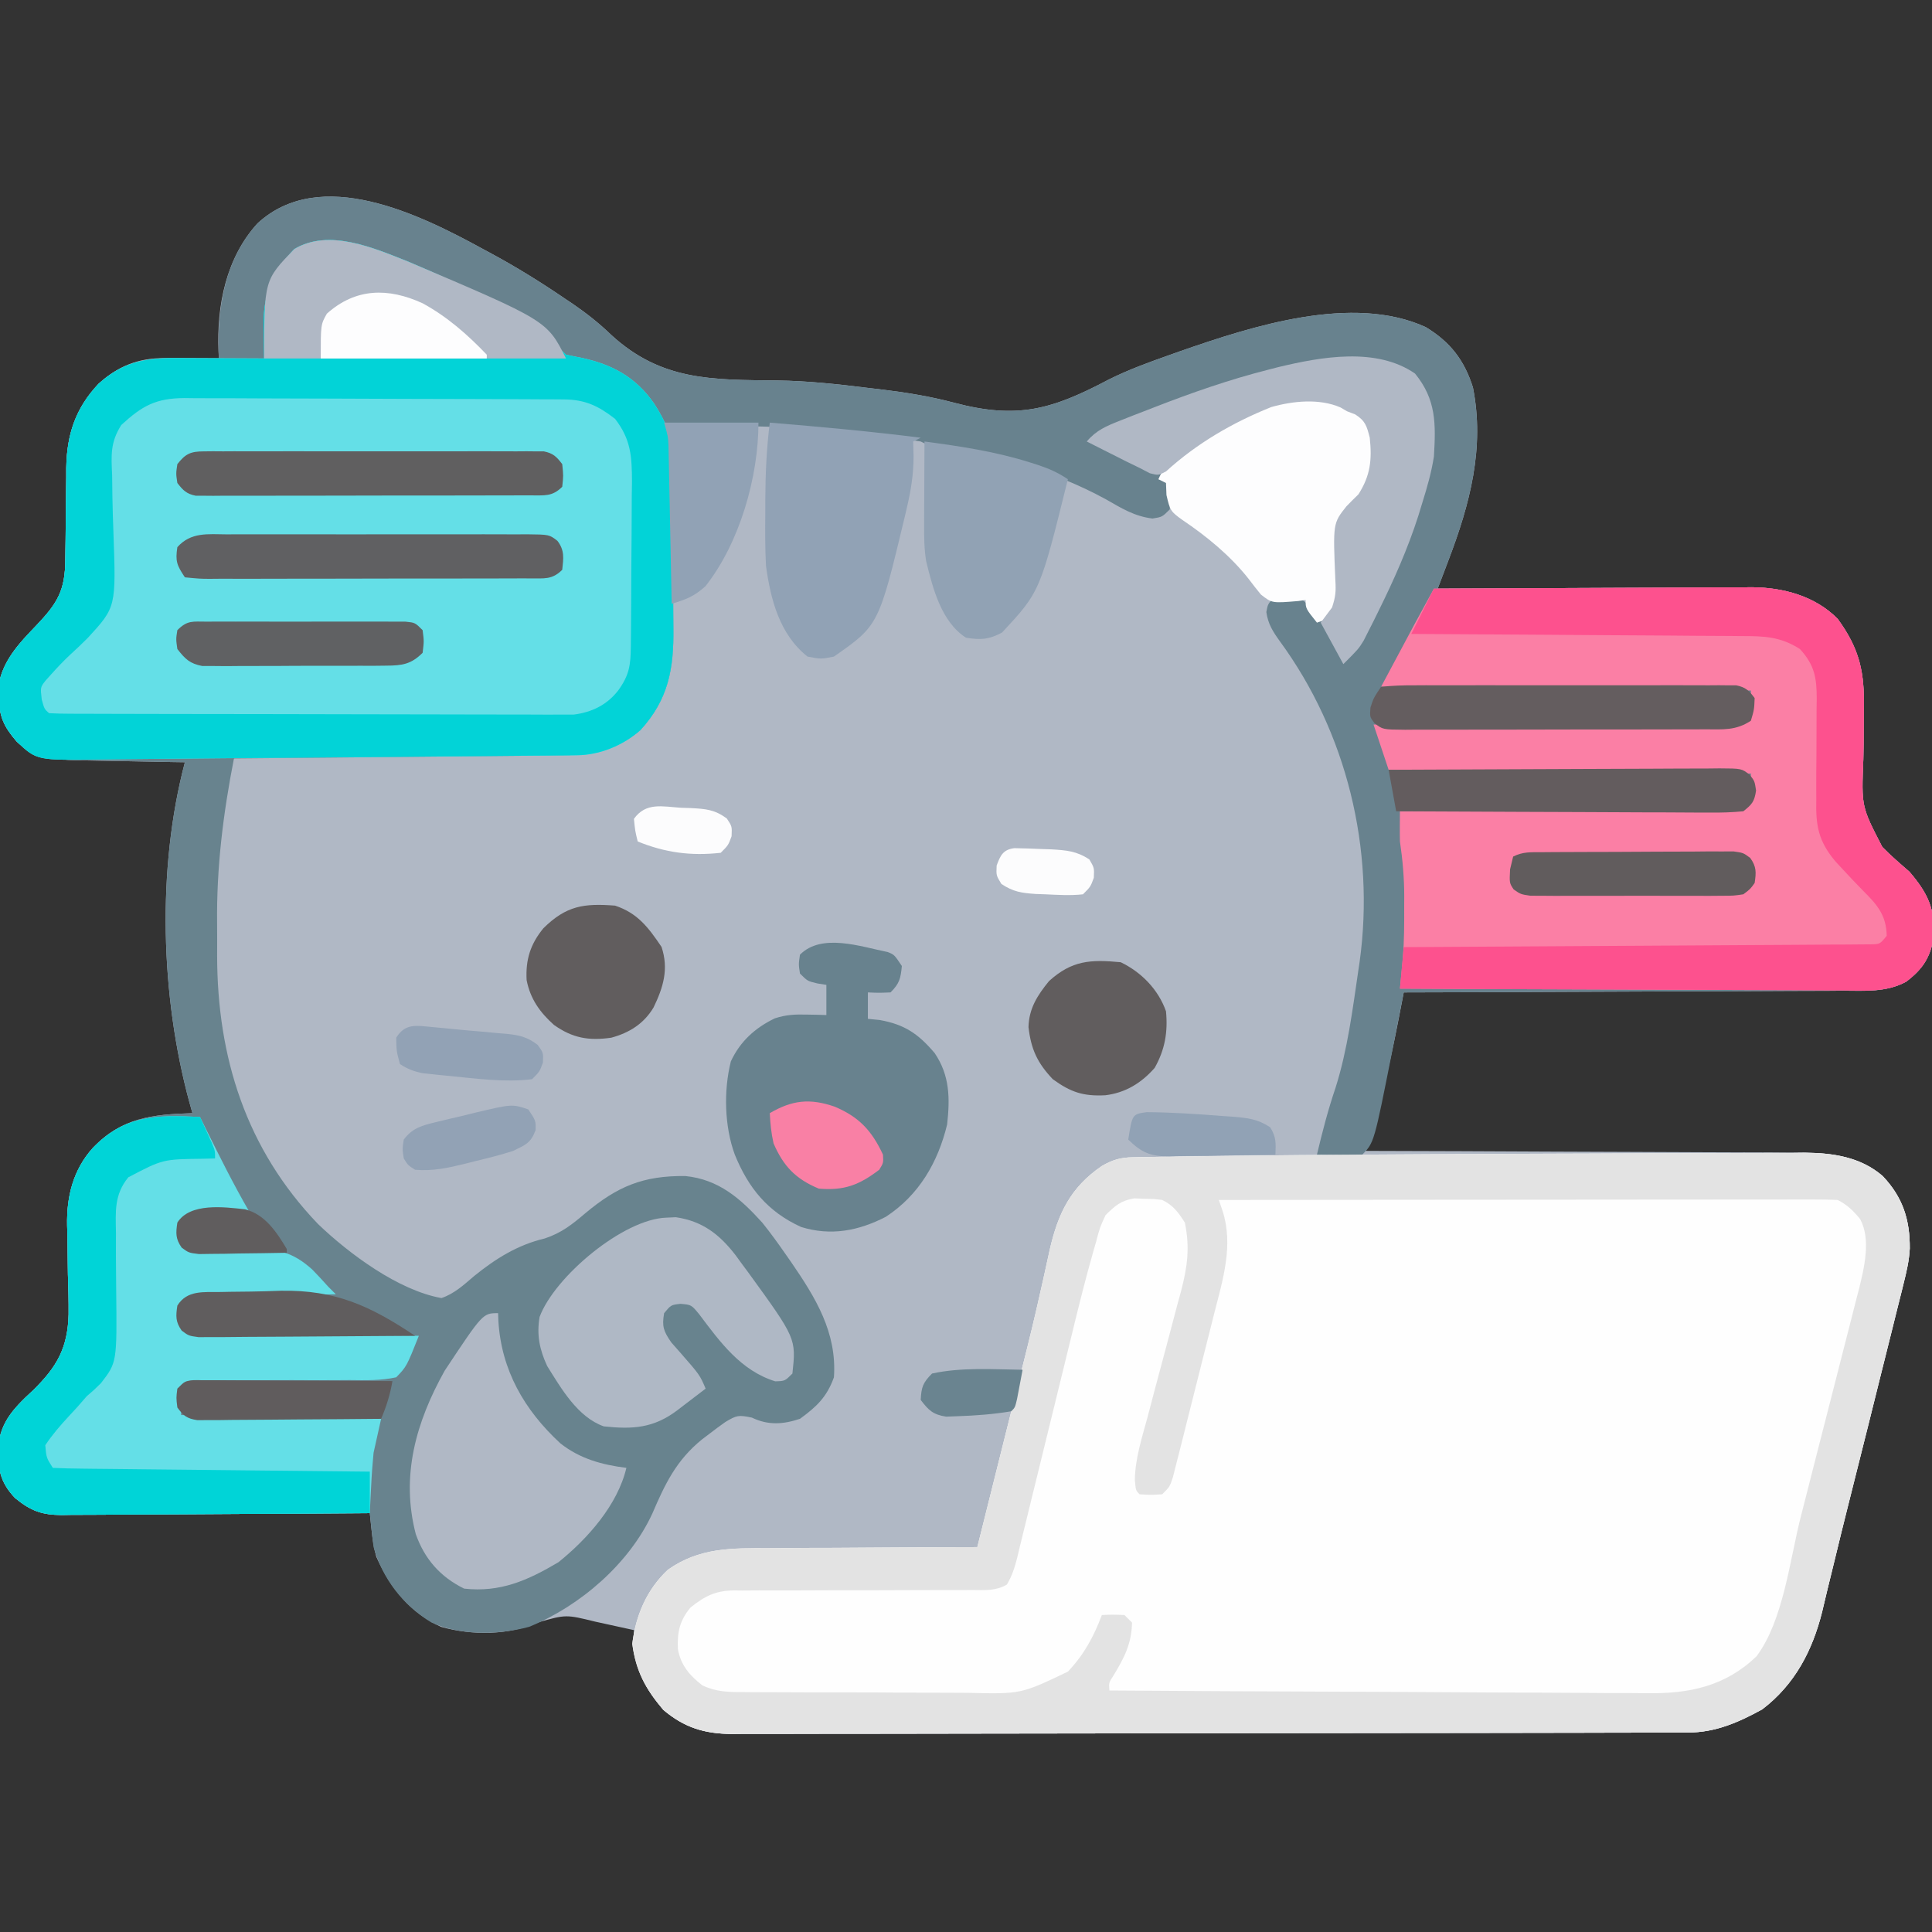 <?xml version="1.0" encoding="UTF-8"?>
<svg version="1.1" xmlns="http://www.w3.org/2000/svg" width="512" height="512">
<rect width="100%" height="100%" fill="#333333" stroke="none"/>
<path d="M0 0 C0.594 0.318 1.188 0.637 1.799 0.965 C8.681 4.664 15.239 8.726 21.688 13.125 C22.362 13.576 23.037 14.027 23.731 14.491 C27.427 17.016 30.747 19.639 33.973 22.746 C47.294 34.997 60.822 34.637 77.947 34.827 C86.079 34.946 94.063 35.798 102.125 36.812 C103.5 36.974 104.874 37.136 106.249 37.298 C112.601 38.078 118.771 39.106 124.961 40.758 C141.69 45.151 150.731 42.558 165.869 34.564 C171.027 31.987 176.382 30.043 181.812 28.125 C182.843 27.758 183.873 27.391 184.935 27.013 C203.825 20.448 230.433 11.83 249.84 20.688 C256.328 24.629 260.041 29.4 262.34 36.664 C265.506 52.666 261.546 67.582 255.852 82.492 C255.576 83.22 255.301 83.947 255.017 84.697 C254.347 86.466 253.674 88.233 253 90 C254.108 89.993 255.215 89.987 256.356 89.98 C266.817 89.919 277.277 89.874 287.737 89.845 C293.115 89.829 298.492 89.808 303.869 89.774 C309.063 89.741 314.256 89.723 319.45 89.715 C321.427 89.71 323.404 89.699 325.381 89.683 C328.16 89.661 330.938 89.658 333.717 89.659 C334.526 89.649 335.335 89.638 336.169 89.627 C344.512 89.671 352.985 91.927 359 98 C364.836 105.997 366.142 112.151 365.93 121.816 C365.919 123.568 365.911 125.32 365.906 127.072 C365.898 129.81 365.876 132.543 365.798 135.28 C365.286 147.75 365.286 147.75 370.834 158.463 C373.11 160.774 375.545 162.883 378 165 C382.81 170.599 384.922 174.913 384.449 182.418 C383.519 187.763 381.556 190.827 377.137 194.157 C371.865 197.015 366.216 196.571 360.364 196.546 C358.475 196.561 358.475 196.561 356.548 196.577 C353.112 196.605 349.677 196.608 346.241 196.608 C342.645 196.611 339.048 196.636 335.451 196.659 C328.648 196.7 321.845 196.72 315.042 196.733 C307.293 196.749 299.544 196.788 291.796 196.828 C275.864 196.91 259.932 196.965 244 197 C243.875 197.668 243.749 198.337 243.62 199.025 C241.056 212.58 238.246 225.866 234 239 C234.635 239.001 235.27 239.003 235.924 239.004 C251.408 239.042 266.892 239.101 282.376 239.184 C289.864 239.224 297.352 239.256 304.84 239.271 C311.37 239.284 317.9 239.311 324.43 239.355 C327.884 239.377 331.339 239.393 334.793 239.392 C338.659 239.391 342.524 239.421 346.39 239.454 C347.523 239.449 348.656 239.444 349.823 239.439 C357.459 239.539 364.922 240.484 370.909 245.646 C376.251 251.253 378.16 257.215 378.109 264.86 C377.946 268.056 377.248 271.016 376.475 274.117 C376.312 274.781 376.149 275.444 375.982 276.128 C375.444 278.307 374.894 280.484 374.344 282.66 C373.959 284.211 373.574 285.762 373.191 287.313 C372.176 291.405 371.15 295.494 370.122 299.582 C369.108 303.625 368.105 307.671 367.102 311.717 C365.331 318.848 363.537 325.973 361.733 333.096 C360.583 337.648 359.46 342.206 358.362 346.771 C357.675 349.617 356.975 352.46 356.272 355.302 C355.799 357.238 355.343 359.177 354.889 361.117 C352.314 371.446 347.629 380.43 339 387 C332.69 390.46 326.626 393.118 319.376 393.134 C317.982 393.141 317.982 393.141 316.559 393.148 C315.541 393.148 314.523 393.147 313.474 393.147 C312.39 393.151 311.306 393.155 310.19 393.158 C306.545 393.169 302.9 393.173 299.255 393.177 C296.647 393.183 294.038 393.19 291.43 393.197 C283.595 393.217 275.76 393.227 267.924 393.236 C264.233 393.24 260.542 393.245 256.852 393.251 C244.581 393.268 232.31 393.282 220.04 393.289 C216.857 393.291 213.673 393.293 210.49 393.295 C209.699 393.296 208.908 393.296 208.093 393.297 C195.275 393.305 182.458 393.33 169.64 393.363 C156.478 393.396 143.315 393.414 130.153 393.417 C122.764 393.419 115.375 393.428 107.986 393.453 C101.035 393.477 94.085 393.481 87.134 393.471 C84.584 393.47 82.033 393.477 79.482 393.49 C75.999 393.508 72.517 393.501 69.034 393.488 C67.52 393.504 67.52 393.504 65.976 393.521 C58.686 393.454 53.407 391.87 47.793 387.141 C41.937 380.245 39.814 375.095 40 366 C37.813 365.518 35.626 365.039 33.438 364.562 C32.219 364.296 31.001 364.029 29.746 363.754 C21.98 361.849 21.98 361.849 14.625 363.938 C6.721 367.394 -2.798 367.436 -11.07 365.152 C-19.437 361.378 -24.575 354.782 -28.273 346.566 C-28.969 344.111 -29.28 341.872 -29.545 339.34 C-29.632 338.527 -29.718 337.715 -29.807 336.879 C-29.871 336.259 -29.934 335.639 -30 335 C-31.089 335.009 -32.178 335.018 -33.3 335.027 C-43.57 335.108 -53.84 335.168 -64.11 335.207 C-69.39 335.228 -74.67 335.256 -79.95 335.302 C-85.046 335.345 -90.142 335.369 -95.239 335.38 C-97.182 335.387 -99.125 335.401 -101.068 335.423 C-103.793 335.452 -106.516 335.456 -109.241 335.454 C-110.042 335.468 -110.843 335.483 -111.669 335.498 C-116.913 335.459 -119.815 334.424 -124 331 C-127.557 327.256 -128.347 324.15 -128.625 319.125 C-128.308 311.304 -124.858 307.646 -119.269 302.471 C-112.937 296.294 -110.04 291.251 -109.812 282.297 C-109.784 278.776 -109.879 275.269 -110 271.75 C-110.049 269.077 -110.082 266.404 -110.1 263.73 C-110.116 262.081 -110.151 260.433 -110.21 258.785 C-110.37 251.097 -108.622 244.007 -103.375 238.188 C-95.71 230.216 -87.745 229.332 -77 229 C-77.398 227.581 -77.398 227.581 -77.805 226.133 C-85.442 198.006 -86.464 164.276 -79 136 C-80.018 135.985 -81.037 135.971 -82.086 135.956 C-85.896 135.897 -89.705 135.82 -93.514 135.738 C-95.157 135.704 -96.8 135.676 -98.443 135.654 C-100.817 135.62 -103.189 135.567 -105.562 135.512 C-106.287 135.505 -107.011 135.499 -107.757 135.492 C-113.359 135.334 -119.311 134.488 -123.568 130.549 C-126.974 126.541 -128.177 123.985 -128.312 118.812 C-128.35 117.891 -128.387 116.969 -128.426 116.02 C-127.471 109.247 -122.951 104.497 -118.375 99.75 C-112.776 93.857 -110.713 90.505 -110.691 82.273 C-110.666 80.501 -110.641 78.729 -110.615 76.957 C-110.587 74.173 -110.563 71.388 -110.544 68.604 C-110.522 65.91 -110.482 63.217 -110.441 60.523 C-110.441 59.704 -110.441 58.885 -110.441 58.041 C-110.291 49.173 -108.014 42.213 -101.902 35.727 C-96.76 31.06 -91.372 28.856 -84.453 28.902 C-83.609 28.906 -82.764 28.909 -81.895 28.912 C-80.585 28.925 -80.585 28.925 -79.25 28.938 C-77.918 28.944 -77.918 28.944 -76.559 28.951 C-74.372 28.963 -72.186 28.979 -70 29 C-70.031 28.376 -70.062 27.752 -70.094 27.109 C-70.602 14.973 -68.086 2.32 -59.75 -6.812 C-43.05 -22.179 -16.643 -9.12 0 0 Z " fill="#B0B8C5" transform="translate(128,66)"/>
<path d="M0 0 C16.732 -0.115 33.464 -0.203 50.196 -0.248 C51.651 -0.252 53.105 -0.256 54.56 -0.26 C55.28 -0.262 56 -0.264 56.741 -0.266 C61.835 -0.281 66.928 -0.306 72.021 -0.335 C78.329 -0.37 84.638 -0.391 90.947 -0.393 C94.226 -0.395 97.505 -0.405 100.785 -0.429 C104.402 -0.453 108.018 -0.452 111.635 -0.445 C112.686 -0.458 113.737 -0.471 114.82 -0.484 C122.247 -0.432 129.516 0.67 135.325 5.671 C140.662 11.283 142.573 17.238 142.521 24.885 C142.359 28.081 141.661 31.041 140.887 34.142 C140.725 34.806 140.562 35.469 140.394 36.152 C139.857 38.332 139.307 40.508 138.756 42.685 C138.371 44.236 137.987 45.787 137.603 47.338 C136.589 51.43 135.563 55.519 134.535 59.607 C133.521 63.65 132.518 67.696 131.514 71.742 C129.743 78.873 127.95 85.998 126.146 93.121 C124.996 97.673 123.873 102.231 122.775 106.796 C122.088 109.642 121.388 112.485 120.685 115.327 C120.211 117.262 119.756 119.202 119.301 121.142 C116.727 131.47 112.042 140.455 103.413 147.025 C97.103 150.484 91.039 153.143 83.789 153.159 C82.394 153.166 82.394 153.166 80.972 153.173 C79.954 153.172 78.936 153.172 77.887 153.172 C76.803 153.176 75.719 153.179 74.602 153.183 C70.957 153.194 67.312 153.198 63.668 153.202 C61.059 153.208 58.451 153.215 55.843 153.222 C48.007 153.241 40.172 153.252 32.337 153.26 C28.646 153.265 24.955 153.27 21.264 153.275 C8.994 153.292 -3.277 153.307 -15.548 153.314 C-18.731 153.316 -21.914 153.318 -25.097 153.32 C-25.888 153.32 -26.679 153.321 -27.494 153.321 C-40.312 153.33 -53.129 153.355 -65.947 153.388 C-79.109 153.421 -92.272 153.439 -105.435 153.442 C-112.824 153.444 -120.213 153.453 -127.602 153.478 C-134.552 153.502 -141.502 153.506 -148.453 153.495 C-151.004 153.495 -153.555 153.501 -156.106 153.515 C-159.589 153.533 -163.071 153.526 -166.554 153.513 C-167.563 153.523 -168.572 153.534 -169.611 153.546 C-176.901 153.479 -182.18 151.895 -187.794 147.165 C-192.486 141.64 -195.089 136.867 -196.025 129.65 C-195.117 122.127 -192.165 115.238 -186.587 110.025 C-178.253 104.123 -169.627 104.289 -159.861 104.318 C-158.261 104.305 -156.661 104.289 -155.061 104.272 C-150.882 104.232 -146.703 104.222 -142.524 104.218 C-138.247 104.209 -133.97 104.171 -129.693 104.136 C-121.324 104.072 -112.956 104.038 -104.587 104.025 C-104.275 102.776 -103.963 101.527 -103.641 100.24 C-97.849 77.072 -97.849 77.072 -97.114 74.132 C-96.627 72.182 -96.14 70.232 -95.653 68.282 C-94.592 64.035 -93.529 59.788 -92.454 55.544 C-90.845 49.18 -89.298 42.809 -87.876 36.4 C-87.601 35.179 -87.325 33.958 -87.04 32.701 C-86.482 30.222 -85.938 27.74 -85.408 25.255 C-83.189 15.608 -79.921 8.727 -71.587 3.025 C-68.699 1.362 -66.599 0.765 -63.274 0.706 C-62.398 0.686 -61.522 0.666 -60.619 0.646 C-59.643 0.634 -58.667 0.623 -57.662 0.611 C-56.591 0.591 -55.521 0.572 -54.419 0.551 C-50.704 0.489 -46.99 0.443 -43.275 0.4 C-41.319 0.374 -41.319 0.374 -39.323 0.347 C-26.216 0.174 -13.108 0.091 0 0 Z " fill="#FEFEFE" transform="translate(363.587,305.975)"/>
<path d="M0 0 C13.939 5.924 30.997 13.852 41.805 24.66 C43.153 24.958 44.509 25.223 45.867 25.473 C54.078 27.248 60.309 30.61 65.184 37.652 C68.485 42.788 69.926 46.448 69.982 52.641 C70.001 54.489 70.001 54.489 70.021 56.375 C70.029 57.722 70.036 59.07 70.043 60.418 C70.047 61.099 70.051 61.78 70.055 62.482 C70.076 66.091 70.09 69.7 70.1 73.309 C70.111 77.017 70.145 80.725 70.185 84.434 C70.211 87.301 70.22 90.168 70.223 93.036 C70.228 94.401 70.24 95.767 70.258 97.133 C70.397 107.938 68.936 116.022 61.52 124.156 C55.132 129.758 47.962 130.812 39.743 130.865 C38.816 130.875 37.889 130.885 36.934 130.895 C33.866 130.927 30.798 130.952 27.73 130.977 C25.605 130.997 23.479 131.018 21.354 131.04 C15.756 131.095 10.158 131.144 4.56 131.192 C-1.151 131.243 -6.861 131.298 -12.572 131.354 C-23.78 131.461 -34.988 131.563 -46.195 131.66 C-49.059 146.327 -50.832 160.494 -50.662 175.446 C-50.632 178.255 -50.641 181.063 -50.654 183.873 C-50.623 210.914 -42.971 235.163 -23.926 255.027 C-15.734 262.88 -2.659 272.629 8.805 274.66 C12.235 273.483 14.695 271.177 17.43 268.848 C23.128 264.223 28.968 260.566 36.164 258.867 C40.585 257.401 43.359 255.202 46.867 252.223 C55.409 245.072 62.19 242.207 73.414 242.32 C82.293 243.21 88.038 248.279 93.805 254.66 C95.945 257.311 97.924 260.05 99.867 262.848 C100.385 263.587 100.902 264.327 101.435 265.089 C107.936 274.549 113.638 283.785 112.805 295.66 C110.911 300.919 108.207 303.45 103.805 306.66 C99.333 308.151 95.374 308.414 91.066 306.344 C87.447 305.585 87.012 305.732 84 307.527 C82.62 308.498 81.264 309.503 79.93 310.535 C79.22 311.075 78.51 311.614 77.779 312.17 C71.008 317.683 68.038 323.944 64.663 331.806 C58.508 345.107 45.468 356.326 32.027 361.789 C24.034 363.95 13.815 364.149 6.18 360.66 C-1.335 356.111 -6.796 349.136 -9.195 340.66 C-9.398 339.109 -9.578 337.555 -9.741 336 C-9.827 335.188 -9.913 334.375 -10.002 333.539 C-10.066 332.919 -10.13 332.299 -10.195 331.66 C-11.284 331.669 -12.374 331.678 -13.496 331.687 C-23.766 331.768 -34.036 331.828 -44.306 331.867 C-49.586 331.888 -54.865 331.917 -60.145 331.962 C-65.241 332.005 -70.337 332.029 -75.434 332.04 C-77.377 332.047 -79.321 332.061 -81.264 332.083 C-83.988 332.112 -86.711 332.116 -89.436 332.114 C-90.237 332.129 -91.039 332.143 -91.864 332.158 C-97.108 332.119 -100.01 331.084 -104.195 327.66 C-107.752 323.916 -108.542 320.81 -108.82 315.785 C-108.504 307.964 -105.053 304.306 -99.464 299.132 C-93.132 292.954 -90.236 287.911 -90.008 278.957 C-89.98 275.436 -90.074 271.929 -90.195 268.41 C-90.244 265.737 -90.277 263.064 -90.296 260.39 C-90.312 258.742 -90.347 257.093 -90.406 255.445 C-90.565 247.757 -88.817 240.667 -83.57 234.848 C-75.905 226.876 -67.941 225.992 -57.195 225.66 C-57.594 224.241 -57.594 224.241 -58 222.793 C-65.637 194.666 -66.66 160.936 -59.195 132.66 C-60.214 132.646 -61.232 132.631 -62.281 132.616 C-66.091 132.558 -69.9 132.48 -73.709 132.398 C-75.352 132.365 -76.995 132.337 -78.638 132.314 C-81.012 132.28 -83.385 132.228 -85.758 132.172 C-86.482 132.165 -87.206 132.159 -87.953 132.153 C-93.554 131.994 -99.507 131.148 -103.764 127.209 C-107.169 123.201 -108.372 120.646 -108.508 115.473 C-108.545 114.551 -108.583 113.629 -108.621 112.68 C-107.666 105.907 -103.146 101.157 -98.57 96.41 C-92.972 90.517 -90.908 87.165 -90.887 78.934 C-90.862 77.161 -90.836 75.389 -90.811 73.617 C-90.782 70.833 -90.758 68.049 -90.739 65.264 C-90.717 62.57 -90.678 59.877 -90.637 57.184 C-90.637 56.365 -90.636 55.545 -90.636 54.702 C-90.487 45.833 -88.21 38.873 -82.098 32.387 C-75.948 26.805 -70.146 25.529 -62.023 25.562 C-61 25.565 -61 25.565 -59.956 25.567 C-57.785 25.572 -55.615 25.585 -53.445 25.598 C-51.97 25.603 -50.495 25.607 -49.02 25.611 C-45.411 25.622 -41.803 25.64 -38.195 25.66 C-38.216 24.637 -38.236 23.613 -38.257 22.559 C-38.273 21.2 -38.289 19.84 -38.305 18.48 C-38.327 17.472 -38.327 17.472 -38.349 16.443 C-38.417 8.519 -35.712 2.35 -30.195 -3.34 C-20.99 -8.851 -9.042 -3.581 0 0 Z " fill="#68838E" transform="translate(108.195,69.34)"/>
<path d="M0 0 C0.594 0.318 1.188 0.637 1.799 0.965 C8.681 4.664 15.239 8.726 21.688 13.125 C22.362 13.576 23.037 14.027 23.731 14.491 C27.427 17.016 30.747 19.639 33.973 22.746 C47.294 34.997 60.822 34.637 77.947 34.827 C86.079 34.946 94.063 35.798 102.125 36.812 C103.5 36.974 104.874 37.136 106.249 37.298 C112.601 38.078 118.771 39.106 124.961 40.758 C141.69 45.151 150.731 42.558 165.869 34.564 C171.027 31.987 176.382 30.043 181.812 28.125 C182.843 27.758 183.873 27.391 184.935 27.013 C203.825 20.448 230.433 11.83 249.84 20.688 C256.328 24.629 260.041 29.4 262.34 36.664 C265.506 52.666 261.546 67.582 255.852 82.492 C255.576 83.22 255.301 83.947 255.017 84.697 C254.347 86.466 253.674 88.233 253 90 C254.108 89.993 255.215 89.987 256.356 89.98 C266.817 89.919 277.277 89.874 287.737 89.845 C293.115 89.829 298.492 89.808 303.869 89.774 C309.063 89.741 314.256 89.723 319.45 89.715 C321.427 89.71 323.404 89.699 325.381 89.683 C328.16 89.661 330.938 89.658 333.717 89.659 C334.526 89.649 335.335 89.638 336.169 89.627 C344.512 89.671 352.985 91.927 359 98 C364.836 105.997 366.142 112.151 365.93 121.816 C365.919 123.568 365.911 125.32 365.906 127.072 C365.898 129.81 365.876 132.543 365.798 135.28 C365.286 147.75 365.286 147.75 370.834 158.463 C373.11 160.774 375.545 162.883 378 165 C382.81 170.599 384.922 174.913 384.449 182.418 C383.519 187.763 381.556 190.827 377.137 194.157 C371.865 197.015 366.216 196.571 360.364 196.546 C358.475 196.561 358.475 196.561 356.548 196.577 C353.112 196.605 349.677 196.608 346.241 196.608 C342.645 196.611 339.048 196.636 335.451 196.659 C328.648 196.7 321.845 196.72 315.042 196.733 C307.293 196.749 299.544 196.788 291.796 196.828 C275.864 196.91 259.932 196.965 244 197 C243.863 197.705 243.726 198.41 243.585 199.136 C242.951 202.383 242.311 205.629 241.672 208.875 C241.456 209.984 241.241 211.092 241.019 212.234 C236.15 236.85 236.15 236.85 233 240 C230.98 240.072 228.958 240.084 226.938 240.062 C225.833 240.053 224.728 240.044 223.59 240.035 C222.308 240.018 222.308 240.018 221 240 C222.428 233.995 223.947 228.095 225.938 222.25 C229.138 212.12 230.458 201.486 232 191 C232.162 189.906 232.162 189.906 232.328 188.79 C236.426 159.012 228.888 128.112 211.15 103.907 C209.293 101.316 208.056 99.389 207.594 96.203 C208 94 208 94 210 92 C212.812 91.562 212.812 91.562 216 92 C218.875 94.375 218.875 94.375 221 97 C221 97.66 221 98.32 221 99 C223.526 96.637 224.888 95.335 226 92 C226.013 90.61 225.969 89.219 225.887 87.832 C225.241 72.674 225.241 72.674 228.812 68.188 C229.856 67.107 230.917 66.042 232 65 C235.206 59.978 235.61 55.805 235 50 C234.204 46.881 233.846 45.536 231.125 43.812 C230.424 43.544 229.722 43.276 229 43 C228.42 42.662 227.84 42.325 227.242 41.977 C221.635 39.535 214.659 40.249 208.902 41.875 C191.766 48.681 191.766 48.681 179 61 C179.99 61.33 180.98 61.66 182 62 C182.125 65.375 182.125 65.375 182 69 C180 71 180 71 177.434 71.418 C172.632 70.834 169.216 68.692 165.062 66.312 C150.51 58.373 136.298 55.008 120.009 52.401 C118 52 118 52 116 51 C114.197 50.721 112.387 50.489 110.574 50.281 C109.466 50.154 108.358 50.026 107.217 49.895 C106.052 49.764 104.887 49.634 103.688 49.5 C102.565 49.37 101.443 49.24 100.287 49.105 C90.054 47.942 79.906 46.93 69.598 47 C67.739 46.998 67.739 46.998 65.842 46.996 C63.295 46.999 60.747 47.033 58.201 47.098 C49.064 47.011 49.064 47.011 45.931 44.033 C44.375 41.621 44.375 41.621 43.215 39.22 C40.531 34.315 34.184 31.595 29 30 C27.969 29.959 26.938 29.918 25.875 29.875 C20.994 28.773 18.339 26.458 14.406 23.449 C-1.249 11.846 -25.832 -3.498 -46 -1 C-51.717 1.589 -53.764 5.415 -56 11 C-57.187 14.561 -57.351 17.973 -57.562 21.688 C-57.606 22.389 -57.649 23.091 -57.693 23.814 C-57.799 25.543 -57.9 27.271 -58 29 C-61.96 29 -65.92 29 -70 29 C-70.582 16.195 -68.631 2.916 -59.75 -6.812 C-43.05 -22.179 -16.643 -9.12 0 0 Z " fill="#68828E" transform="translate(128,66)"/>
<path d="M0 0 C13.939 5.924 30.997 13.852 41.805 24.66 C43.153 24.958 44.509 25.223 45.867 25.473 C54.078 27.248 60.309 30.61 65.184 37.652 C68.485 42.788 69.926 46.448 69.982 52.641 C70.001 54.489 70.001 54.489 70.021 56.375 C70.029 57.722 70.036 59.07 70.043 60.418 C70.047 61.099 70.051 61.78 70.055 62.482 C70.076 66.091 70.09 69.7 70.1 73.309 C70.111 77.017 70.145 80.725 70.185 84.434 C70.211 87.301 70.22 90.168 70.223 93.036 C70.228 94.401 70.24 95.767 70.258 97.133 C70.397 107.938 68.936 116.022 61.52 124.156 C56.859 128.244 50.81 130.764 44.624 130.818 C43.345 130.833 43.345 130.833 42.041 130.848 C41.108 130.854 40.175 130.86 39.213 130.865 C37.734 130.88 37.734 130.88 36.225 130.895 C32.94 130.927 29.656 130.952 26.371 130.977 C24.063 130.997 21.754 131.018 19.446 131.04 C14.577 131.084 9.709 131.124 4.841 131.163 C-1.288 131.211 -7.416 131.265 -13.544 131.321 C-25.237 131.427 -36.93 131.518 -48.623 131.592 C-54.668 131.631 -60.714 131.686 -66.759 131.761 C-70.128 131.801 -73.496 131.829 -76.865 131.854 C-78.373 131.868 -79.881 131.887 -81.389 131.912 C-98.448 132.188 -98.448 132.188 -103.738 127.208 C-107.184 123.23 -108.372 120.641 -108.508 115.473 C-108.545 114.551 -108.583 113.629 -108.621 112.68 C-107.666 105.907 -103.146 101.157 -98.57 96.41 C-92.972 90.517 -90.908 87.165 -90.887 78.934 C-90.862 77.161 -90.836 75.389 -90.811 73.617 C-90.782 70.833 -90.758 68.049 -90.739 65.264 C-90.717 62.57 -90.678 59.877 -90.637 57.184 C-90.637 56.365 -90.636 55.545 -90.636 54.702 C-90.487 45.833 -88.21 38.873 -82.098 32.387 C-75.948 26.805 -70.146 25.529 -62.023 25.562 C-61 25.565 -61 25.565 -59.956 25.567 C-57.785 25.572 -55.615 25.585 -53.445 25.598 C-51.97 25.603 -50.495 25.607 -49.02 25.611 C-45.411 25.622 -41.803 25.64 -38.195 25.66 C-38.216 24.637 -38.236 23.613 -38.257 22.559 C-38.273 21.2 -38.289 19.84 -38.305 18.48 C-38.327 17.472 -38.327 17.472 -38.349 16.443 C-38.417 8.519 -35.712 2.35 -30.195 -3.34 C-20.99 -8.851 -9.042 -3.581 0 0 Z " fill="#64DFE7" transform="translate(108.195,69.34)"/>
<path d="M0 0 C11.709 -0.07 23.419 -0.123 35.128 -0.155 C40.566 -0.171 46.004 -0.192 51.442 -0.226 C56.694 -0.259 61.945 -0.277 67.198 -0.285 C69.197 -0.29 71.196 -0.301 73.196 -0.317 C76.005 -0.339 78.815 -0.342 81.625 -0.341 C82.443 -0.351 83.262 -0.362 84.105 -0.373 C92.475 -0.329 100.963 1.905 107 8 C112.836 15.997 114.142 22.151 113.93 31.816 C113.919 33.568 113.911 35.32 113.906 37.072 C113.898 39.81 113.876 42.543 113.798 45.28 C113.286 57.75 113.286 57.75 118.834 68.463 C121.11 70.774 123.545 72.883 126 75 C130.81 80.599 132.922 84.913 132.449 92.418 C131.519 97.762 129.553 100.824 125.143 104.163 C119.842 107.035 114.15 106.525 108.272 106.454 C107.003 106.455 105.734 106.455 104.426 106.456 C100.964 106.457 97.502 106.434 94.039 106.406 C90.415 106.38 86.79 106.378 83.165 106.373 C76.309 106.361 69.452 106.328 62.596 106.288 C54.787 106.243 46.978 106.221 39.169 106.201 C23.113 106.16 7.056 106.089 -9 106 C-8.929 105.269 -8.859 104.538 -8.786 103.784 C-8.694 102.812 -8.603 101.84 -8.508 100.839 C-8.371 99.402 -8.371 99.402 -8.232 97.936 C-7.871 93.372 -7.855 88.826 -7.875 84.25 C-7.871 83.357 -7.867 82.463 -7.863 81.543 C-7.871 76.584 -8.28 71.914 -9 67 C-9.062 64.331 -9.022 61.67 -9 59 C-7.864 58.992 -6.729 58.984 -5.559 58.975 C5.125 58.898 15.808 58.81 26.491 58.712 C31.984 58.662 37.477 58.616 42.97 58.578 C48.267 58.541 53.564 58.495 58.862 58.442 C60.886 58.423 62.911 58.408 64.936 58.397 C67.764 58.38 70.591 58.351 73.419 58.319 C74.685 58.316 74.685 58.316 75.976 58.312 C80.461 58.435 80.461 58.435 84 56 C84 53.69 84 51.38 84 49 C52.32 48.67 20.64 48.34 -12 48 C-13.32 44.04 -14.64 40.08 -16 36 C-14.791 36.007 -13.583 36.013 -12.338 36.02 C-0.963 36.081 10.412 36.126 21.786 36.155 C27.635 36.171 33.483 36.192 39.331 36.226 C44.972 36.259 50.613 36.277 56.254 36.285 C58.409 36.29 60.564 36.301 62.719 36.317 C65.731 36.339 68.743 36.342 71.755 36.341 C73.099 36.357 73.099 36.357 74.471 36.373 C75.701 36.367 75.701 36.367 76.957 36.361 C77.669 36.364 78.382 36.366 79.116 36.369 C81.694 35.864 82.532 35.181 84 33 C84 31.02 84 29.04 84 27 C51.66 26.67 19.32 26.34 -14 26 C-4.714 8.589 -4.714 8.589 0 0 Z " fill="#FB7FA5" transform="translate(380,156)"/>
<path d="M0 0 C16.732 -0.115 33.464 -0.203 50.196 -0.248 C51.651 -0.252 53.105 -0.256 54.56 -0.26 C55.28 -0.262 56 -0.264 56.741 -0.266 C61.835 -0.281 66.928 -0.306 72.021 -0.335 C78.329 -0.37 84.638 -0.391 90.947 -0.393 C94.226 -0.395 97.505 -0.405 100.785 -0.429 C104.402 -0.453 108.018 -0.452 111.635 -0.445 C112.686 -0.458 113.737 -0.471 114.82 -0.484 C122.247 -0.432 129.516 0.67 135.325 5.671 C140.662 11.283 142.573 17.238 142.521 24.885 C142.359 28.081 141.661 31.041 140.887 34.142 C140.725 34.806 140.562 35.469 140.394 36.152 C139.857 38.332 139.307 40.508 138.756 42.685 C138.371 44.236 137.987 45.787 137.603 47.338 C136.589 51.43 135.563 55.519 134.535 59.607 C133.521 63.65 132.518 67.696 131.514 71.742 C129.743 78.873 127.95 85.998 126.146 93.121 C124.996 97.673 123.873 102.231 122.775 106.796 C122.088 109.642 121.388 112.485 120.685 115.327 C120.211 117.262 119.756 119.202 119.301 121.142 C116.727 131.47 112.042 140.455 103.413 147.025 C97.103 150.484 91.039 153.143 83.789 153.159 C82.394 153.166 82.394 153.166 80.972 153.173 C79.954 153.172 78.936 153.172 77.887 153.172 C76.803 153.176 75.719 153.179 74.602 153.183 C70.957 153.194 67.312 153.198 63.668 153.202 C61.059 153.208 58.451 153.215 55.843 153.222 C48.007 153.241 40.172 153.252 32.337 153.26 C28.646 153.265 24.955 153.27 21.264 153.275 C8.994 153.292 -3.277 153.307 -15.548 153.314 C-18.731 153.316 -21.914 153.318 -25.097 153.32 C-25.888 153.32 -26.679 153.321 -27.494 153.321 C-40.312 153.33 -53.129 153.355 -65.947 153.388 C-79.109 153.421 -92.272 153.439 -105.435 153.442 C-112.824 153.444 -120.213 153.453 -127.602 153.478 C-134.552 153.502 -141.502 153.506 -148.453 153.495 C-151.004 153.495 -153.555 153.501 -156.106 153.515 C-159.589 153.533 -163.071 153.526 -166.554 153.513 C-167.563 153.523 -168.572 153.534 -169.611 153.546 C-176.901 153.479 -182.18 151.895 -187.794 147.165 C-192.486 141.64 -195.089 136.867 -196.025 129.65 C-195.117 122.127 -192.165 115.238 -186.587 110.025 C-178.253 104.123 -169.627 104.289 -159.861 104.318 C-158.261 104.305 -156.661 104.289 -155.061 104.272 C-150.882 104.232 -146.703 104.222 -142.524 104.218 C-138.247 104.209 -133.97 104.171 -129.693 104.136 C-121.324 104.072 -112.956 104.038 -104.587 104.025 C-104.275 102.776 -103.963 101.527 -103.641 100.24 C-97.849 77.072 -97.849 77.072 -97.114 74.132 C-96.627 72.182 -96.14 70.232 -95.653 68.282 C-94.592 64.035 -93.529 59.788 -92.454 55.544 C-90.845 49.18 -89.298 42.809 -87.876 36.4 C-87.601 35.179 -87.325 33.958 -87.04 32.701 C-86.482 30.222 -85.938 27.74 -85.408 25.255 C-83.189 15.608 -79.921 8.727 -71.587 3.025 C-68.699 1.362 -66.599 0.765 -63.274 0.706 C-62.398 0.686 -61.522 0.666 -60.619 0.646 C-59.643 0.634 -58.667 0.623 -57.662 0.611 C-56.591 0.591 -55.521 0.572 -54.419 0.551 C-50.704 0.489 -46.99 0.443 -43.275 0.4 C-41.319 0.374 -41.319 0.374 -39.323 0.347 C-26.216 0.174 -13.108 0.091 0 0 Z M-70.587 16.025 C-72.108 19.295 -72.108 19.295 -73.102 23.09 C-73.306 23.79 -73.51 24.491 -73.72 25.213 C-75.921 32.902 -77.844 40.669 -79.728 48.44 C-80.362 51.053 -81.004 53.663 -81.647 56.272 C-83.472 63.678 -85.287 71.087 -87.091 78.498 C-88.203 83.064 -89.325 87.627 -90.454 92.189 C-90.88 93.918 -91.301 95.649 -91.719 97.381 C-92.3 99.788 -92.893 102.191 -93.49 104.594 C-93.743 105.663 -93.743 105.663 -94 106.752 C-94.657 109.351 -95.37 111.667 -96.767 113.966 C-99.643 115.639 -102.576 115.43 -105.809 115.394 C-106.907 115.399 -106.907 115.399 -108.028 115.405 C-109.617 115.412 -111.207 115.411 -112.796 115.405 C-115.314 115.396 -117.832 115.406 -120.35 115.422 C-127.51 115.462 -134.669 115.463 -141.829 115.461 C-146.209 115.461 -150.589 115.48 -154.969 115.51 C-157.445 115.521 -159.921 115.509 -162.397 115.496 C-163.924 115.505 -165.451 115.515 -166.977 115.526 C-167.662 115.517 -168.346 115.507 -169.051 115.497 C-173.99 115.57 -176.765 116.972 -180.587 120.025 C-183.472 123.487 -184.126 126.513 -183.939 131.033 C-183.184 135.31 -180.811 138.085 -177.45 140.666 C-173.765 142.415 -170.463 142.46 -166.467 142.445 C-165.261 142.457 -165.261 142.457 -164.031 142.47 C-161.379 142.494 -158.728 142.495 -156.076 142.494 C-154.223 142.501 -152.371 142.508 -150.519 142.517 C-146.636 142.53 -142.754 142.532 -138.871 142.526 C-133.916 142.52 -128.961 142.55 -124.006 142.591 C-120.179 142.617 -116.352 142.62 -112.525 142.616 C-110.699 142.618 -108.874 142.627 -107.048 142.645 C-93.005 142.975 -93.005 142.975 -80.587 137.025 C-76.338 132.562 -73.739 127.763 -71.587 122.025 C-68.712 121.9 -68.712 121.9 -65.587 122.025 C-64.927 122.685 -64.267 123.345 -63.587 124.025 C-63.702 129.636 -65.641 133.354 -68.529 138.107 C-69.748 139.951 -69.748 139.951 -69.587 142.025 C-49.455 142.165 -29.322 142.271 -9.189 142.336 C0.16 142.367 9.508 142.409 18.857 142.477 C27.01 142.537 35.162 142.576 43.314 142.589 C47.628 142.597 51.94 142.615 56.253 142.659 C60.321 142.7 64.389 142.712 68.457 142.703 C69.942 142.705 71.427 142.717 72.912 142.74 C84.043 142.905 93.613 140.935 101.913 132.962 C109.043 123.399 110.703 107.501 113.616 96.076 C113.855 95.14 114.094 94.205 114.34 93.241 C115.602 88.303 116.86 83.363 118.114 78.423 C119.404 73.347 120.708 68.274 122.015 63.203 C123.025 59.273 124.024 55.34 125.02 51.407 C125.496 49.536 125.976 47.666 126.461 45.797 C127.137 43.181 127.799 40.561 128.457 37.94 C128.756 36.804 128.756 36.804 129.061 35.646 C130.457 29.988 132.275 22.463 129.372 17.104 C127.614 14.941 125.918 13.277 123.413 12.025 C121.259 11.93 119.102 11.903 116.946 11.905 C116.275 11.904 115.603 11.903 114.912 11.902 C112.651 11.9 110.391 11.906 108.131 11.911 C106.515 11.912 104.899 11.911 103.283 11.911 C98.886 11.911 94.49 11.916 90.094 11.923 C85.502 11.93 80.911 11.93 76.32 11.931 C67.622 11.935 58.924 11.943 50.226 11.953 C40.325 11.964 30.424 11.969 20.524 11.974 C0.153 11.985 -20.217 12.003 -40.587 12.025 C-40.264 12.968 -39.94 13.911 -39.607 14.882 C-36.651 23.994 -39.495 33.077 -41.798 42.056 C-42.131 43.382 -42.462 44.708 -42.793 46.034 C-43.483 48.793 -44.182 51.549 -44.886 54.304 C-45.789 57.836 -46.675 61.372 -47.556 64.91 C-48.237 67.639 -48.925 70.366 -49.615 73.093 C-50.104 75.03 -50.589 76.969 -51.074 78.907 C-51.374 80.076 -51.674 81.244 -51.983 82.449 C-52.245 83.48 -52.507 84.511 -52.777 85.574 C-53.587 88.025 -53.587 88.025 -55.587 90.025 C-58.65 90.212 -58.65 90.212 -61.587 90.025 C-62.587 89.025 -62.587 89.025 -62.843 86.237 C-62.752 80.527 -60.977 75.1 -59.49 69.626 C-58.847 67.184 -58.204 64.741 -57.562 62.298 C-56.545 58.47 -55.523 54.643 -54.493 50.818 C-53.499 47.112 -52.525 43.401 -51.552 39.689 C-51.241 38.554 -50.929 37.42 -50.609 36.251 C-48.908 29.712 -48.211 24.676 -49.587 18.025 C-51.409 15.205 -52.594 13.521 -55.587 12.025 C-57.856 11.75 -57.856 11.75 -60.4 11.712 C-61.252 11.675 -62.104 11.638 -62.982 11.599 C-66.55 12.182 -67.994 13.514 -70.587 16.025 Z " fill="#E3E3E3" transform="translate(363.587,305.975)"/>
<path d="M0 0 C13.939 5.924 30.997 13.852 41.805 24.66 C43.153 24.958 44.509 25.223 45.867 25.473 C54.078 27.248 60.309 30.61 65.184 37.652 C68.485 42.788 69.926 46.448 69.982 52.641 C70.001 54.489 70.001 54.489 70.021 56.375 C70.029 57.722 70.036 59.07 70.043 60.418 C70.047 61.099 70.051 61.78 70.055 62.482 C70.076 66.091 70.09 69.7 70.1 73.309 C70.111 77.017 70.145 80.725 70.185 84.434 C70.211 87.301 70.22 90.168 70.223 93.036 C70.228 94.401 70.24 95.767 70.258 97.133 C70.397 107.938 68.936 116.022 61.52 124.156 C56.859 128.244 50.81 130.764 44.624 130.818 C43.345 130.833 43.345 130.833 42.041 130.848 C41.108 130.854 40.175 130.86 39.213 130.865 C37.734 130.88 37.734 130.88 36.225 130.895 C32.94 130.927 29.656 130.952 26.371 130.977 C24.063 130.997 21.754 131.018 19.446 131.04 C14.577 131.084 9.709 131.124 4.841 131.163 C-1.288 131.211 -7.416 131.265 -13.544 131.321 C-25.237 131.427 -36.93 131.518 -48.623 131.592 C-54.668 131.631 -60.714 131.686 -66.759 131.761 C-70.128 131.801 -73.496 131.829 -76.865 131.854 C-78.373 131.868 -79.881 131.887 -81.389 131.912 C-98.448 132.188 -98.448 132.188 -103.738 127.208 C-107.184 123.23 -108.372 120.641 -108.508 115.473 C-108.545 114.551 -108.583 113.629 -108.621 112.68 C-107.666 105.907 -103.146 101.157 -98.57 96.41 C-92.972 90.517 -90.908 87.165 -90.887 78.934 C-90.862 77.161 -90.836 75.389 -90.811 73.617 C-90.782 70.833 -90.758 68.049 -90.739 65.264 C-90.717 62.57 -90.678 59.877 -90.637 57.184 C-90.637 56.365 -90.636 55.545 -90.636 54.702 C-90.487 45.833 -88.21 38.873 -82.098 32.387 C-75.948 26.805 -70.146 25.529 -62.023 25.562 C-61 25.565 -61 25.565 -59.956 25.567 C-57.785 25.572 -55.615 25.585 -53.445 25.598 C-51.97 25.603 -50.495 25.607 -49.02 25.611 C-45.411 25.622 -41.803 25.64 -38.195 25.66 C-38.216 24.637 -38.236 23.613 -38.257 22.559 C-38.273 21.2 -38.289 19.84 -38.305 18.48 C-38.327 17.472 -38.327 17.472 -38.349 16.443 C-38.417 8.519 -35.712 2.35 -30.195 -3.34 C-20.99 -8.851 -9.042 -3.581 0 0 Z M-76.052 43.289 C-78.978 47.892 -78.724 51.274 -78.48 56.598 C-78.453 58.565 -78.428 60.533 -78.404 62.5 C-78.341 65.571 -78.259 68.638 -78.137 71.708 C-77.427 91.533 -77.427 91.533 -84.879 99.66 C-86.413 101.204 -87.981 102.689 -89.59 104.154 C-91.351 105.806 -92.983 107.525 -94.594 109.324 C-95.095 109.881 -95.595 110.437 -96.111 111.01 C-97.51 112.801 -97.51 112.801 -97.133 116.035 C-96.445 118.554 -96.445 118.554 -95.195 119.66 C-93.374 119.763 -91.549 119.795 -89.725 119.801 C-87.943 119.809 -87.943 119.809 -86.126 119.818 C-84.811 119.819 -83.496 119.82 -82.142 119.821 C-80.752 119.826 -79.363 119.831 -77.974 119.836 C-74.188 119.849 -70.403 119.856 -66.618 119.86 C-64.253 119.863 -61.889 119.867 -59.524 119.872 C-52.128 119.886 -44.732 119.895 -37.336 119.899 C-28.796 119.904 -20.256 119.921 -11.716 119.95 C-5.118 119.972 1.48 119.982 8.078 119.983 C12.02 119.984 15.961 119.99 19.903 120.008 C23.614 120.024 27.324 120.027 31.035 120.018 C33.043 120.017 35.05 120.03 37.058 120.045 C38.86 120.036 38.86 120.036 40.699 120.028 C41.739 120.029 42.78 120.031 43.852 120.032 C48.629 119.43 52.638 117.486 55.617 113.66 C58.576 109.602 58.934 106.909 58.982 102.015 C58.995 100.856 59.007 99.698 59.021 98.504 C59.028 97.251 59.035 95.998 59.043 94.707 C59.055 92.774 59.055 92.774 59.067 90.802 C59.082 88.071 59.092 85.341 59.1 82.611 C59.111 79.126 59.145 75.642 59.185 72.158 C59.218 68.82 59.222 65.482 59.23 62.145 C59.257 60.277 59.257 60.277 59.284 58.372 C59.267 51.587 59.007 47.106 54.805 41.66 C50.315 38.178 46.845 36.542 41.194 36.513 C40.248 36.506 39.302 36.499 38.327 36.491 C37.291 36.489 36.254 36.486 35.186 36.483 C33.547 36.473 33.547 36.473 31.874 36.463 C28.251 36.444 24.627 36.432 21.004 36.422 C19.767 36.418 18.531 36.414 17.257 36.41 C11.389 36.391 5.521 36.376 -0.347 36.368 C-7.114 36.358 -13.88 36.332 -20.647 36.291 C-26.514 36.258 -32.38 36.246 -38.246 36.242 C-40.739 36.237 -43.232 36.225 -45.725 36.207 C-49.213 36.182 -52.701 36.183 -56.189 36.19 C-57.219 36.177 -58.249 36.165 -59.311 36.151 C-66.874 36.206 -70.454 38.138 -76.052 43.289 Z " fill="#02D3D7" transform="translate(108.195,69.34)"/>
<path d="M0 0 C0.779 1.576 0.779 1.576 1.574 3.184 C5.227 10.546 8.886 17.88 13 25 C11.868 25.049 10.736 25.098 9.57 25.148 C8.089 25.223 6.607 25.299 5.125 25.375 C4.379 25.406 3.632 25.437 2.863 25.469 C-1.535 25.556 -1.535 25.556 -5 28 C-5.333 30.5 -5.333 30.5 -5 33 C-3.169 35.268 -3.169 35.268 -0.453 35.176 C0.604 35.15 1.661 35.124 2.75 35.098 C4.5 35.095 4.5 35.095 6.285 35.092 C8.731 35.073 11.176 35.026 13.621 34.951 C20.569 34.993 24.487 35.707 29.75 40.434 C31.197 41.927 32.62 43.445 34 45 C34.66 45.66 35.32 46.32 36 47 C34.829 47.02 33.658 47.04 32.452 47.06 C28.117 47.136 23.782 47.225 19.447 47.317 C17.569 47.356 15.691 47.391 13.813 47.422 C11.118 47.467 8.422 47.525 5.727 47.586 C4.462 47.603 4.462 47.603 3.173 47.621 C-1.39 47.542 -1.39 47.542 -5 50 C-5.333 52.5 -5.333 52.5 -5 55 C-2.314 57.686 -0.93 57.272 2.827 57.319 C4.658 57.349 4.658 57.349 6.527 57.379 C7.864 57.391 9.202 57.403 10.539 57.414 C11.904 57.433 13.269 57.452 14.633 57.473 C18.227 57.524 21.821 57.564 25.415 57.601 C29.081 57.641 32.748 57.692 36.414 57.742 C43.609 57.839 50.805 57.923 58 58 C54.744 66.167 54.744 66.167 52 69 C47.894 69.9 43.836 69.789 39.648 69.734 C37.833 69.748 37.833 69.748 35.981 69.762 C32.112 69.786 28.244 69.77 24.375 69.75 C20.499 69.751 16.624 69.761 12.748 69.781 C10.335 69.792 7.922 69.79 5.51 69.775 C3.877 69.776 3.877 69.776 2.212 69.776 C1.252 69.772 0.291 69.767 -0.698 69.762 C-3.196 69.776 -3.196 69.776 -5 72 C-5 74.31 -5 76.62 -5 79 C12.49 79.33 29.98 79.66 48 80 C47.34 82.97 46.68 85.94 46 89 C45.728 91.872 45.504 94.687 45.375 97.562 C45.336 98.285 45.298 99.008 45.258 99.752 C45.165 101.501 45.082 103.25 45 105 C33.63 105.093 22.26 105.164 10.89 105.207 C5.61 105.228 0.33 105.256 -4.95 105.302 C-10.046 105.345 -15.142 105.369 -20.239 105.38 C-22.182 105.387 -24.125 105.401 -26.068 105.423 C-28.793 105.452 -31.516 105.456 -34.241 105.454 C-35.042 105.468 -35.843 105.483 -36.669 105.498 C-41.913 105.459 -44.815 104.424 -49 101 C-52.557 97.256 -53.347 94.15 -53.625 89.125 C-53.308 81.304 -49.858 77.646 -44.269 72.471 C-37.937 66.294 -35.04 61.251 -34.812 52.297 C-34.784 48.776 -34.879 45.269 -35 41.75 C-35.049 39.077 -35.082 36.404 -35.1 33.73 C-35.116 32.081 -35.151 30.433 -35.21 28.785 C-35.37 21.097 -33.622 14.007 -28.375 8.188 C-19.953 -0.524 -11.573 -0.549 0 0 Z " fill="#64DFE7" transform="translate(53,296)"/>
<path d="M0 0 C11.709 -0.07 23.419 -0.123 35.128 -0.155 C40.566 -0.171 46.004 -0.192 51.442 -0.226 C56.694 -0.259 61.945 -0.277 67.198 -0.285 C69.197 -0.29 71.196 -0.301 73.196 -0.317 C76.005 -0.339 78.815 -0.342 81.625 -0.341 C82.443 -0.351 83.262 -0.362 84.105 -0.373 C92.475 -0.329 100.963 1.905 107 8 C112.836 15.997 114.142 22.151 113.93 31.816 C113.919 33.568 113.911 35.32 113.906 37.072 C113.898 39.81 113.876 42.543 113.798 45.28 C113.286 57.75 113.286 57.75 118.834 68.463 C121.11 70.774 123.545 72.883 126 75 C130.81 80.599 132.922 84.913 132.449 92.418 C131.519 97.762 129.553 100.824 125.143 104.163 C119.842 107.035 114.15 106.525 108.272 106.454 C107.003 106.455 105.734 106.455 104.426 106.456 C100.964 106.457 97.502 106.434 94.039 106.406 C90.415 106.38 86.79 106.378 83.165 106.373 C76.309 106.361 69.452 106.328 62.596 106.288 C54.787 106.243 46.978 106.221 39.169 106.201 C23.113 106.16 7.056 106.088 -9 106 C-8.67 102.37 -8.34 98.74 -8 95 C-6.426 94.992 -4.852 94.984 -3.23 94.975 C11.574 94.898 26.378 94.811 41.181 94.712 C48.793 94.662 56.405 94.616 64.016 94.578 C70.649 94.545 77.281 94.505 83.914 94.457 C87.427 94.432 90.94 94.41 94.454 94.397 C98.372 94.381 102.289 94.351 106.207 94.319 C107.378 94.317 108.549 94.315 109.755 94.312 C110.818 94.301 111.881 94.29 112.976 94.278 C113.903 94.273 114.831 94.267 115.786 94.262 C118.205 94.207 118.205 94.207 120 92 C119.9 86.572 117.495 83.783 113.812 80.125 C111.838 78.115 109.905 76.076 108 74 C107.479 73.438 106.959 72.876 106.422 72.296 C101.846 66.862 101.169 62.782 101.336 55.805 C101.332 54.854 101.327 53.903 101.323 52.923 C101.312 49.906 101.34 46.891 101.375 43.875 C101.399 40.852 101.414 37.829 101.405 34.806 C101.401 32.932 101.415 31.057 101.452 29.183 C101.449 23.648 100.898 20.257 97 16 C91.8 12.666 87.389 12.558 81.415 12.568 C80.468 12.557 79.521 12.547 78.545 12.537 C75.428 12.507 72.312 12.497 69.195 12.488 C67.029 12.471 64.863 12.453 62.697 12.434 C57.005 12.386 51.314 12.357 45.622 12.33 C39.811 12.301 33.999 12.254 28.188 12.209 C16.792 12.123 5.396 12.056 -6 12 C-4.02 8.04 -2.04 4.08 0 0 Z " fill="#FD518E" transform="translate(380,156)"/>
<path d="M0 0 C1.742 0.695 1.742 0.695 3.742 3.695 C3.418 7.018 3.134 8.303 0.742 10.695 C-2.383 10.82 -2.383 10.82 -5.258 10.695 C-5.258 13.005 -5.258 15.315 -5.258 17.695 C-4.227 17.798 -3.195 17.902 -2.133 18.008 C4.544 19.192 8.159 21.735 12.445 26.781 C16.467 32.717 16.509 38.757 15.742 45.695 C13.311 55.725 8.276 64.438 -0.512 70.164 C-7.728 73.885 -15.075 75.301 -22.957 72.859 C-31.794 68.827 -36.914 62.561 -40.531 53.676 C-43.265 46.225 -43.524 36.74 -41.574 28.973 C-39.12 23.687 -35.174 20.105 -29.93 17.57 C-26.943 16.592 -24.578 16.495 -21.445 16.57 C-19.982 16.597 -19.982 16.597 -18.488 16.625 C-17.752 16.648 -17.016 16.671 -16.258 16.695 C-16.258 14.055 -16.258 11.415 -16.258 8.695 C-17.042 8.572 -17.825 8.448 -18.633 8.32 C-21.258 7.695 -21.258 7.695 -23.258 5.695 C-23.633 3.258 -23.633 3.258 -23.258 0.695 C-17.487 -5.089 -7.236 -1.458 0 0 Z " fill="#68828E" transform="translate(235.258,252.305)"/>
<path d="M0 0 C0.671 1.456 1.337 2.915 2 4.375 C2.371 5.187 2.743 5.999 3.125 6.836 C4 9 4 9 4 11 C2.926 11.026 1.852 11.052 0.746 11.078 C-9.866 11.209 -9.866 11.209 -19 16 C-22.777 20.639 -22.363 25.104 -22.266 30.797 C-22.268 32.745 -22.272 34.693 -22.277 36.641 C-22.269 39.693 -22.25 42.745 -22.209 45.797 C-21.995 65.035 -21.995 65.035 -26.246 70.555 C-28.165 72.439 -28.165 72.439 -30 74 C-31.278 75.466 -31.278 75.466 -32.582 76.961 C-33.318 77.758 -34.054 78.554 -34.812 79.375 C-37.116 81.873 -39.112 84.167 -41 87 C-40.717 90.311 -40.717 90.311 -39 93 C-36.384 93.125 -33.793 93.186 -31.176 93.205 C-30.356 93.215 -29.537 93.225 -28.692 93.235 C-25.971 93.267 -23.249 93.292 -20.527 93.316 C-18.645 93.337 -16.764 93.358 -14.882 93.379 C-9.919 93.435 -4.955 93.484 0.008 93.532 C5.068 93.582 10.129 93.638 15.189 93.693 C25.126 93.801 35.063 93.902 45 94 C45 97.63 45 101.26 45 105 C33.63 105.093 22.26 105.164 10.89 105.207 C5.61 105.228 0.33 105.256 -4.95 105.302 C-10.046 105.345 -15.142 105.369 -20.239 105.38 C-22.182 105.387 -24.125 105.401 -26.068 105.423 C-28.793 105.452 -31.516 105.456 -34.241 105.454 C-35.042 105.468 -35.843 105.483 -36.669 105.498 C-41.913 105.459 -44.815 104.424 -49 101 C-52.557 97.256 -53.347 94.15 -53.625 89.125 C-53.308 81.304 -49.858 77.646 -44.269 72.471 C-37.937 66.294 -35.04 61.251 -34.812 52.297 C-34.784 48.776 -34.879 45.269 -35 41.75 C-35.049 39.077 -35.082 36.404 -35.1 33.73 C-35.116 32.081 -35.151 30.433 -35.21 28.785 C-35.37 21.097 -33.622 14.007 -28.375 8.188 C-19.953 -0.524 -11.573 -0.549 0 0 Z " fill="#00D4D7" transform="translate(53,296)"/>
<path d="M0 0 C0.026 0.69 0.052 1.379 0.078 2.09 C0.862 15.069 6.913 25.659 16.5 34.5 C21.665 38.582 27.535 40.192 34 41 C31.667 50.849 23.725 59.782 16 66 C7.836 70.84 0.583 74.063 -9 73 C-15.341 69.889 -19.475 65.148 -21.812 58.562 C-25.851 43.103 -21.739 28.802 -14.145 15.234 C-4.043 0 -4.043 0 0 0 Z " fill="#B0B8C5" transform="translate(132,348)"/>
<path d="M0 0 C0.817 -0.037 1.635 -0.075 2.477 -0.113 C9.551 0.926 14.062 4.433 18.347 9.999 C18.872 10.721 19.397 11.443 19.938 12.188 C20.494 12.936 21.05 13.685 21.624 14.456 C34.372 32.022 34.372 32.022 33.375 41.312 C31.375 43.312 31.375 43.312 28.812 43.375 C19.728 40.567 14.222 33 8.734 25.691 C6.606 23.089 6.606 23.089 3.703 22.84 C1.193 23.126 1.193 23.126 -0.625 25.312 C-1.242 28.838 -0.779 30.089 1.273 33.066 C2.091 33.993 2.908 34.92 3.75 35.875 C8.817 41.674 8.817 41.674 10.375 45.312 C8.441 46.797 6.503 48.275 4.562 49.75 C4.015 50.171 3.468 50.592 2.904 51.025 C-3.37 55.779 -8.916 56.146 -16.625 55.312 C-23.556 52.858 -27.912 45.253 -31.625 39.312 C-33.632 34.967 -34.439 31.071 -33.625 26.312 C-29.659 15.639 -11.425 0.336 0 0 Z " fill="#AFB8C5" transform="translate(176.625,322.688)"/>
<path d="M0 0 C3.901 2.297 6.905 4.711 8.484 9.055 C9.717 16.225 7.537 21.21 3.484 27.055 C2.769 27.773 2.054 28.491 1.316 29.23 C-1.331 33.312 -0.845 36.751 -0.578 41.492 C-0.035 51.982 -0.035 51.982 -3.516 57.055 C-4.506 57.385 -5.496 57.715 -6.516 58.055 C-9.516 54.305 -9.516 54.305 -9.516 52.055 C-10.156 52.148 -10.797 52.24 -11.457 52.336 C-18.409 52.916 -18.409 52.916 -21.352 50.625 C-22.469 49.268 -23.553 47.882 -24.609 46.477 C-29.425 40.358 -35.701 35.202 -42.141 30.867 C-45.302 28.618 -45.454 28.322 -46.391 24.242 C-46.432 23.19 -46.473 22.138 -46.516 21.055 C-47.176 20.725 -47.836 20.395 -48.516 20.055 C-45.33 12.301 -35.814 8.536 -28.766 4.742 C-28.14 4.405 -27.515 4.067 -26.87 3.72 C-18.565 -0.642 -9.204 -3.459 0 0 Z " fill="#FDFDFE" transform="translate(355.516,106.945)"/>
<path d="M0 0 C5.651 6.923 5.516 13.396 5 22 C4.35 26.128 3.251 30.016 2 34 C1.621 35.24 1.242 36.48 0.852 37.758 C-1.943 46.452 -5.575 54.632 -9.625 62.812 C-10.092 63.762 -10.56 64.711 -11.041 65.689 C-11.494 66.582 -11.947 67.475 -12.414 68.395 C-12.816 69.187 -13.217 69.98 -13.631 70.796 C-15 73 -15 73 -19 77 C-20.98 73.37 -22.96 69.74 -25 66 C-24.01 64.68 -23.02 63.36 -22 62 C-21.047 59.14 -20.939 57.752 -21.113 54.832 C-21.759 39.674 -21.759 39.674 -18.188 35.188 C-17.144 34.107 -16.083 33.042 -15 32 C-11.794 26.978 -11.39 22.805 -12 17 C-12.796 13.881 -13.154 12.536 -15.875 10.812 C-16.576 10.544 -17.277 10.276 -18 10 C-18.58 9.662 -19.16 9.325 -19.758 8.977 C-25.365 6.535 -32.341 7.249 -38.098 8.875 C-48.305 12.963 -57.832 18.498 -65.965 25.91 C-68 27 -68 27 -70.297 26.41 C-71.189 25.945 -72.081 25.479 -73 25 C-74.172 24.43 -75.344 23.86 -76.551 23.273 C-77.806 22.643 -79.06 22.01 -80.312 21.375 C-80.958 21.05 -81.603 20.725 -82.268 20.391 C-83.846 19.596 -85.423 18.798 -87 18 C-84.47 15.011 -81.791 13.899 -78.18 12.477 C-77.012 12.015 -75.845 11.553 -74.642 11.078 C-73.387 10.593 -72.131 10.109 -70.875 9.625 C-70.244 9.379 -69.613 9.134 -68.963 8.881 C-59.115 5.053 -49.246 1.606 -39 -1 C-37.66 -1.346 -37.66 -1.346 -36.293 -1.699 C-24.863 -4.445 -10.215 -7.077 0 0 Z " fill="#B0B8C5" transform="translate(375,99)"/>
<path d="M0 0 C13.365 1.102 26.694 2.321 40 4 C39.34 4.33 38.68 4.66 38 5 C38.052 6.961 38.052 6.961 38.105 8.961 C38.101 13.707 37.404 18.019 36.312 22.625 C36.132 23.399 35.952 24.173 35.767 24.971 C28.879 53.709 28.879 53.709 17 62 C13.562 62.688 13.562 62.688 10 62 C2.596 56.132 0.249 46.955 -1 38 C-1.251 33.329 -1.235 28.676 -1.188 24 C-1.187 22.793 -1.186 21.587 -1.186 20.344 C-1.152 13.505 -0.849 6.788 0 0 Z " fill="#91A2B5" transform="translate(204,112)"/>
<path d="M0 0 C36.794 15.639 36.794 15.639 41.805 25.66 C15.405 25.66 -10.995 25.66 -38.195 25.66 C-38.195 4.91 -38.195 4.91 -30.195 -3.34 C-20.99 -8.851 -9.042 -3.581 0 0 Z " fill="#B0B8C5" transform="translate(108.195,69.34)"/>
<path d="M0 0 C9.509 1.271 18.834 2.661 28 5.562 C28.663 5.772 29.326 5.982 30.01 6.198 C33.02 7.196 35.341 8.227 38 10 C30.625 39.788 30.625 39.788 20.562 50.625 C17.06 52.505 14.918 52.63 11 52 C4.459 47.795 2.219 38.967 0.443 31.73 C-0.081 28.503 -0.112 25.438 -0.098 22.168 C-0.094 20.876 -0.091 19.583 -0.088 18.252 C-0.08 16.897 -0.071 15.542 -0.062 14.188 C-0.057 12.813 -0.053 11.439 -0.049 10.064 C-0.037 6.71 -0.021 3.355 0 0 Z " fill="#91A2B4" transform="translate(245,117)"/>
<path d="M0 0 C0.808 -0.008 1.615 -0.017 2.447 -0.026 C3.329 -0.02 4.211 -0.013 5.12 -0.007 C6.518 -0.015 6.518 -0.015 7.944 -0.023 C11.031 -0.036 14.116 -0.028 17.202 -0.017 C19.343 -0.02 21.484 -0.022 23.625 -0.026 C28.114 -0.031 32.603 -0.024 37.092 -0.01 C42.853 0.007 48.613 -0.003 54.373 -0.021 C58.795 -0.032 63.216 -0.028 67.638 -0.02 C69.762 -0.018 71.886 -0.021 74.011 -0.028 C76.977 -0.036 79.943 -0.024 82.909 -0.007 C84.233 -0.016 84.233 -0.016 85.583 -0.026 C86.794 -0.013 86.794 -0.013 88.03 0 C88.731 0.001 89.432 0.002 90.155 0.003 C92.615 0.503 93.508 1.403 95.015 3.381 C95.327 6.443 95.327 6.443 95.015 9.381 C92.335 12.061 90.287 11.631 86.644 11.663 C85.749 11.661 84.853 11.658 83.931 11.656 C82.99 11.661 82.048 11.666 81.078 11.671 C77.954 11.685 74.83 11.684 71.706 11.682 C69.542 11.686 67.377 11.69 65.212 11.695 C60.67 11.702 56.128 11.702 51.586 11.697 C45.757 11.691 39.928 11.708 34.099 11.731 C29.627 11.746 25.155 11.747 20.683 11.743 C18.534 11.744 16.384 11.749 14.235 11.759 C11.232 11.772 8.231 11.765 5.228 11.753 C4.335 11.761 3.442 11.769 2.522 11.776 C1.296 11.766 1.296 11.766 0.045 11.755 C-1.02 11.755 -1.02 11.755 -2.107 11.756 C-4.567 11.265 -5.461 10.338 -6.985 8.381 C-7.36 5.881 -7.36 5.881 -6.985 3.381 C-4.841 0.635 -3.447 0.006 0 0 Z " fill="#605F60" transform="translate(53.985,119.619)"/>
<path d="M0 0 C1.384 -0.008 1.384 -0.008 2.795 -0.016 C5.843 -0.029 8.891 -0.02 11.939 -0.01 C14.056 -0.012 16.173 -0.015 18.29 -0.019 C22.726 -0.023 27.162 -0.017 31.598 -0.003 C37.29 0.014 42.982 0.004 48.674 -0.014 C53.045 -0.024 57.416 -0.021 61.787 -0.013 C63.886 -0.011 65.985 -0.014 68.084 -0.021 C71.015 -0.028 73.945 -0.017 76.875 0 C77.746 -0.006 78.618 -0.012 79.515 -0.018 C85.427 0.044 85.427 0.044 87.6 1.721 C89.536 4.257 89.201 6.3 88.873 9.388 C86.179 12.082 84.088 11.639 80.427 11.67 C79.521 11.668 78.615 11.665 77.681 11.663 C76.252 11.671 76.252 11.671 74.794 11.678 C71.633 11.692 68.472 11.691 65.31 11.689 C63.121 11.693 60.931 11.697 58.742 11.702 C54.148 11.709 49.555 11.709 44.962 11.704 C39.063 11.698 33.165 11.715 27.266 11.738 C22.744 11.753 18.221 11.754 13.699 11.751 C11.523 11.751 9.348 11.756 7.172 11.767 C4.136 11.779 1.1 11.772 -1.936 11.76 C-3.295 11.772 -3.295 11.772 -4.681 11.784 C-7.18 11.762 -7.18 11.762 -11.127 11.388 C-13.275 8.167 -13.688 7.129 -13.127 3.388 C-9.523 -0.661 -5.017 -0.035 0 0 Z " fill="#606062" transform="translate(60.127,141.612)"/>
<path d="M0 0 C3.064 -0.302 5.926 -0.409 8.992 -0.388 C10.39 -0.396 10.39 -0.396 11.816 -0.404 C14.907 -0.417 17.998 -0.409 21.09 -0.398 C23.232 -0.4 25.374 -0.403 27.517 -0.407 C32.012 -0.412 36.507 -0.405 41.002 -0.391 C46.77 -0.374 52.538 -0.384 58.307 -0.402 C62.732 -0.413 67.158 -0.409 71.584 -0.401 C73.711 -0.399 75.838 -0.402 77.965 -0.409 C80.937 -0.416 83.907 -0.405 86.879 -0.388 C88.204 -0.397 88.204 -0.397 89.557 -0.407 C90.366 -0.398 91.175 -0.39 92.008 -0.381 C92.711 -0.38 93.413 -0.379 94.137 -0.378 C96.6 0.122 97.512 1.003 99 3 C98.875 6.062 98.875 6.062 98 9 C94.031 11.646 90.593 11.288 85.986 11.275 C84.603 11.282 84.603 11.282 83.192 11.29 C80.138 11.304 77.085 11.303 74.031 11.301 C71.913 11.305 69.794 11.309 67.676 11.314 C63.234 11.321 58.792 11.321 54.35 11.316 C48.65 11.31 42.95 11.327 37.25 11.35 C32.875 11.365 28.5 11.366 24.125 11.363 C22.023 11.363 19.921 11.368 17.819 11.378 C14.884 11.391 11.949 11.384 9.014 11.372 C8.141 11.38 7.268 11.388 6.369 11.395 C0.442 11.343 0.442 11.343 -1.758 9.633 C-3 8 -3 8 -2.812 5.5 C-2 3 -2 3 0 0 Z " fill="#645D5F" transform="translate(366,182)"/>
<path d="M0 0 C12.204 -0.069 24.408 -0.123 36.613 -0.155 C42.279 -0.171 47.946 -0.192 53.613 -0.226 C59.078 -0.259 64.544 -0.277 70.01 -0.285 C72.098 -0.29 74.186 -0.301 76.274 -0.317 C79.193 -0.339 82.112 -0.342 85.031 -0.341 C86.333 -0.357 86.333 -0.357 87.661 -0.373 C93.568 -0.343 93.568 -0.343 95.722 1.366 C97 3 97 3 97.375 5.5 C96.929 8.474 96.314 9.159 94 11 C91.001 11.281 88.212 11.379 85.214 11.341 C84.316 11.341 83.419 11.341 82.494 11.342 C79.523 11.34 76.553 11.316 73.582 11.293 C71.524 11.287 69.465 11.283 67.407 11.28 C61.987 11.269 56.567 11.239 51.146 11.206 C45.616 11.175 40.087 11.162 34.557 11.146 C23.704 11.114 12.852 11.063 2 11 C1.34 7.37 0.68 3.74 0 0 Z " fill="#635C5E" transform="translate(368,204)"/>
<path d="M0 0 C5.454 2.629 9.953 7.199 12 13 C12.531 18.526 11.715 23.178 9 28 C5.463 32.025 1.264 34.599 -4.066 35.254 C-9.934 35.562 -13.249 34.447 -18 31 C-22.087 26.692 -23.763 23.064 -24.438 17.188 C-24.306 12.231 -22.074 8.768 -19 5 C-12.939 -0.497 -8.026 -0.756 0 0 Z " fill="#615D5E" transform="translate(297,255)"/>
<path d="M0 0 C6.022 2.007 8.839 5.81 12.312 10.938 C14.266 16.799 12.78 21.649 10.203 26.984 C7.62 31.312 3.782 33.696 -1 35 C-6.948 35.856 -11.273 35.12 -16.203 31.609 C-19.938 28.264 -22.474 24.706 -23.441 19.73 C-23.729 14.286 -22.444 10.221 -19 6 C-12.921 0.014 -8.326 -0.637 0 0 Z " fill="#615D5E" transform="translate(163,240)"/>
<path d="M0 0 C8.25 0 16.5 0 25 0 C25 14.403 20.036 31.841 10.938 43.375 C7.905 46.085 5.828 46.864 2 48 C1.975 46.688 1.95 45.376 1.924 44.024 C1.83 39.156 1.73 34.289 1.628 29.421 C1.584 27.314 1.543 25.207 1.503 23.101 C1.445 20.072 1.381 17.044 1.316 14.016 C1.3 13.074 1.283 12.132 1.266 11.162 C1.246 10.281 1.226 9.4 1.205 8.493 C1.19 7.72 1.174 6.948 1.158 6.151 C1.037 3.663 1.037 3.663 0 0 Z " fill="#91A2B5" transform="translate(176,112)"/>
<path d="M0 0 C1.215 -0.006 2.429 -0.013 3.681 -0.019 C5.657 -0.013 5.657 -0.013 7.674 -0.007 C9.034 -0.008 10.394 -0.01 11.754 -0.013 C14.605 -0.016 17.457 -0.011 20.308 -0.002 C23.967 0.009 27.625 0.003 31.284 -0.009 C34.093 -0.016 36.901 -0.014 39.71 -0.009 C41.717 -0.007 43.723 -0.013 45.729 -0.019 C46.944 -0.013 48.159 -0.006 49.41 0 C50.483 0.002 51.557 0.003 52.662 0.005 C55.205 0.259 55.205 0.259 57.205 2.259 C57.58 5.196 57.58 5.196 57.205 8.259 C54.153 11.3 51.802 11.64 47.582 11.663 C46.454 11.676 45.326 11.688 44.164 11.701 C42.95 11.698 41.737 11.695 40.486 11.692 C39.236 11.698 37.986 11.703 36.698 11.708 C34.055 11.715 31.413 11.715 28.77 11.705 C25.387 11.693 22.005 11.714 18.622 11.743 C15.389 11.766 12.157 11.759 8.924 11.755 C7.71 11.766 6.497 11.777 5.246 11.789 C3.554 11.775 3.554 11.775 1.828 11.76 C0.836 11.76 -0.155 11.76 -1.177 11.76 C-4.523 11.119 -5.718 9.908 -7.795 7.259 C-8.17 4.634 -8.17 4.634 -7.795 2.259 C-5.107 -0.429 -3.757 0.006 0 0 Z " fill="#606163" transform="translate(54.795,164.741)"/>
<path d="M0 0 C1.757 -0.014 1.757 -0.014 3.55 -0.029 C4.82 -0.033 6.091 -0.038 7.401 -0.042 C9.35 -0.051 9.35 -0.051 11.339 -0.059 C14.092 -0.07 16.845 -0.076 19.598 -0.079 C23.127 -0.085 26.655 -0.109 30.184 -0.137 C33.548 -0.16 36.912 -0.162 40.276 -0.167 C41.544 -0.179 42.813 -0.192 44.12 -0.204 C45.882 -0.2 45.882 -0.2 47.68 -0.195 C48.715 -0.199 49.751 -0.203 50.817 -0.206 C53.405 0.161 53.405 0.161 55.239 1.527 C56.907 3.865 56.825 5.357 56.405 8.161 C55.238 9.793 55.238 9.793 53.405 11.161 C50.824 11.542 50.824 11.542 47.696 11.549 C45.939 11.564 45.939 11.564 44.146 11.578 C42.88 11.572 41.615 11.566 40.311 11.56 C38.363 11.564 38.363 11.564 36.377 11.568 C33.63 11.573 30.883 11.566 28.135 11.552 C24.615 11.535 21.094 11.545 17.573 11.563 C14.215 11.576 10.857 11.567 7.498 11.56 C6.233 11.566 4.967 11.572 3.663 11.578 C2.492 11.569 1.32 11.559 0.114 11.549 C-1.435 11.546 -1.435 11.546 -3.015 11.542 C-5.595 11.161 -5.595 11.161 -7.464 9.863 C-8.595 8.161 -8.595 8.161 -8.408 4.536 C-8.14 3.422 -7.872 2.309 -7.595 1.161 C-4.955 -0.159 -2.957 0.02 0 0 Z " fill="#615C5D" transform="translate(408.595,225.839)"/>
<path d="M0 0 C0.843 -0.017 1.687 -0.034 2.555 -0.052 C4.349 -0.08 6.143 -0.1 7.937 -0.111 C10.624 -0.14 13.303 -0.233 15.988 -0.328 C30.448 -0.59 39.659 3.679 51.555 11.609 C43.784 11.679 36.012 11.732 28.241 11.765 C24.633 11.78 21.024 11.802 17.416 11.836 C13.934 11.868 10.452 11.886 6.97 11.894 C4.994 11.902 3.018 11.926 1.043 11.949 C-0.158 11.949 -1.36 11.95 -2.597 11.95 C-4.186 11.96 -4.186 11.96 -5.807 11.97 C-8.445 11.609 -8.445 11.609 -10.287 10.244 C-11.945 7.904 -11.865 6.41 -11.445 3.609 C-8.875 -0.567 -4.394 0.069 0 0 Z " fill="#605D5E" transform="translate(58.445,342.391)"/>
<path d="M0 0 C0.973 0.004 1.945 0.009 2.947 0.013 C4.599 0.014 4.599 0.014 6.284 0.014 C7.476 0.024 8.669 0.035 9.898 0.045 C11.116 0.048 12.334 0.051 13.589 0.054 C17.491 0.065 21.394 0.09 25.296 0.116 C27.937 0.126 30.578 0.135 33.218 0.143 C39.703 0.165 46.187 0.198 52.671 0.241 C52.062 3.798 51.093 6.923 49.671 10.241 C42.463 10.316 35.255 10.369 28.047 10.405 C25.594 10.42 23.14 10.441 20.687 10.467 C17.165 10.503 13.643 10.52 10.121 10.533 C8.471 10.557 8.471 10.557 6.787 10.58 C5.256 10.581 5.256 10.581 3.694 10.581 C2.794 10.588 1.895 10.594 0.968 10.601 C-1.8 10.166 -2.684 9.476 -4.329 7.241 C-4.641 4.678 -4.641 4.678 -4.329 2.241 C-2.329 0.241 -2.329 0.241 0 0 Z " fill="#605C5D" transform="translate(51.329,365.759)"/>
<path d="M0 0 C6.527 3.562 11.875 8.268 17 13.625 C17 13.955 17 14.285 17 14.625 C2.48 14.625 -12.04 14.625 -27 14.625 C-27 5.625 -27 5.625 -25.375 2.75 C-17.729 -4.091 -9.094 -4.169 0 0 Z " fill="#FDFDFE" transform="translate(112,80.375)"/>
<path d="M0 0 C6.529 2.723 9.935 6.417 12.875 12.75 C13 14.938 13 14.938 11.875 16.75 C6.534 20.814 2.595 22.31 -4.125 21.75 C-10.214 19.23 -13.513 15.827 -16.125 9.75 C-16.752 7.018 -16.974 4.565 -17.125 1.75 C-11.182 -1.729 -6.49 -2.22 0 0 Z " fill="#F980A5" transform="translate(221.125,293.25)"/>
<path d="M0 0 C0.65 0.058 1.3 0.116 1.97 0.177 C3.369 0.306 4.766 0.444 6.164 0.589 C8.442 0.819 10.722 1.009 13.004 1.195 C14.524 1.337 16.043 1.48 17.562 1.625 C18.281 1.683 18.999 1.74 19.739 1.8 C23.117 2.161 25.148 2.639 27.871 4.723 C29.375 6.812 29.375 6.812 29.25 9.438 C28.375 11.812 28.375 11.812 26.375 13.812 C19.14 14.705 11.6 13.651 4.375 12.938 C3.55 12.859 2.725 12.781 1.875 12.7 C1.091 12.616 0.308 12.532 -0.5 12.445 C-1.199 12.372 -1.897 12.299 -2.617 12.223 C-4.945 11.747 -6.632 11.113 -8.625 9.812 C-9.562 6.375 -9.562 6.375 -9.625 2.812 C-7.182 -1.103 -4.246 -0.386 0 0 Z " fill="#92A2B5" transform="translate(114.625,272.188)"/>
<path d="M0 0 C2 3 2 3 1.938 5.5 C0.641 8.958 -0.681 9.362 -4 11 C-7.275 12.058 -10.593 12.881 -13.938 13.688 C-15.259 14.025 -15.259 14.025 -16.607 14.369 C-21.134 15.485 -25.302 16.413 -30 16 C-31.875 14.812 -31.875 14.812 -33 13 C-33.375 10.5 -33.375 10.5 -33 8 C-30.642 4.88 -28.134 4.26 -24.414 3.359 C-23.318 3.094 -22.223 2.828 -21.094 2.555 C-19.949 2.289 -18.804 2.024 -17.625 1.75 C-15.92 1.328 -15.92 1.328 -14.18 0.898 C-4.306 -1.442 -4.306 -1.442 0 0 Z " fill="#92A2B5" transform="translate(140,294)"/>
<path d="M0 0 C6.709 0.043 13.389 0.487 20.074 1.016 C20.998 1.077 21.922 1.139 22.874 1.202 C26.819 1.551 29.438 1.796 32.766 4.031 C34.394 6.685 34.248 8.213 34.137 11.266 C29.386 11.365 24.636 11.437 19.885 11.485 C18.27 11.505 16.655 11.533 15.04 11.567 C12.714 11.616 10.389 11.639 8.062 11.656 C7.345 11.677 6.627 11.698 5.887 11.719 C1.007 11.721 -1.4 10.679 -4.863 7.266 C-3.802 0.542 -3.802 0.542 0 0 Z " fill="#91A2B5" transform="translate(303.863,294.734)"/>
<path d="M0 0 C-0.308 1.647 -0.621 3.292 -0.938 4.938 C-1.199 6.312 -1.199 6.312 -1.465 7.715 C-2 10 -2 10 -3 11 C-7.74 11.805 -12.445 12.148 -17.25 12.312 C-18.245 12.35 -19.24 12.387 -20.266 12.426 C-23.735 11.886 -24.899 10.76 -27 8 C-26.838 4.608 -26.417 3.417 -24 1 C-16.241 -0.699 -7.886 -0.102 0 0 Z " fill="#6A8490" transform="translate(271,363)"/>
<path d="M0 0 C2.399 0.047 4.791 0.118 7.188 0.23 C8.071 0.26 8.954 0.29 9.863 0.32 C13.856 0.563 16.48 0.77 19.875 2.98 C21.188 5.23 21.188 5.23 21.062 7.855 C20.188 10.23 20.188 10.23 18.188 12.23 C14.86 12.602 11.528 12.378 8.188 12.23 C6.94 12.186 6.94 12.186 5.668 12.141 C1.937 11.887 -0.281 11.584 -3.438 9.48 C-4.812 7.23 -4.812 7.23 -4.688 4.605 C-3.698 1.92 -2.989 0.38 0 0 Z " fill="#FCFCFD" transform="translate(268.812,224.77)"/>
<path d="M0 0 C0.859 0.028 1.718 0.055 2.604 0.084 C6.575 0.303 8.896 0.453 12.168 2.832 C13.562 4.938 13.562 4.938 13.438 7.562 C12.562 9.938 12.562 9.938 10.562 11.938 C2.662 12.81 -4.119 11.915 -11.438 8.938 C-12.125 6.125 -12.125 6.125 -12.438 2.938 C-9.241 -1.512 -4.941 -0.314 0 0 Z " fill="#FCFCFD" transform="translate(180.438,214.062)"/>
<path d="M0 0 C5.29 1.338 8.378 6.07 11.046 10.518 C11.046 10.848 11.046 11.178 11.046 11.518 C6.776 11.604 2.505 11.658 -1.766 11.705 C-3.589 11.743 -3.589 11.743 -5.448 11.781 C-7.193 11.796 -7.193 11.796 -8.973 11.811 C-10.047 11.826 -11.12 11.842 -12.226 11.858 C-14.954 11.518 -14.954 11.518 -16.804 10.156 C-18.449 7.812 -18.373 6.315 -17.954 3.518 C-14.591 -1.798 -5.56 -0.618 0 0 Z " fill="#605D5E" transform="translate(64.954,320.482)"/>
</svg>
